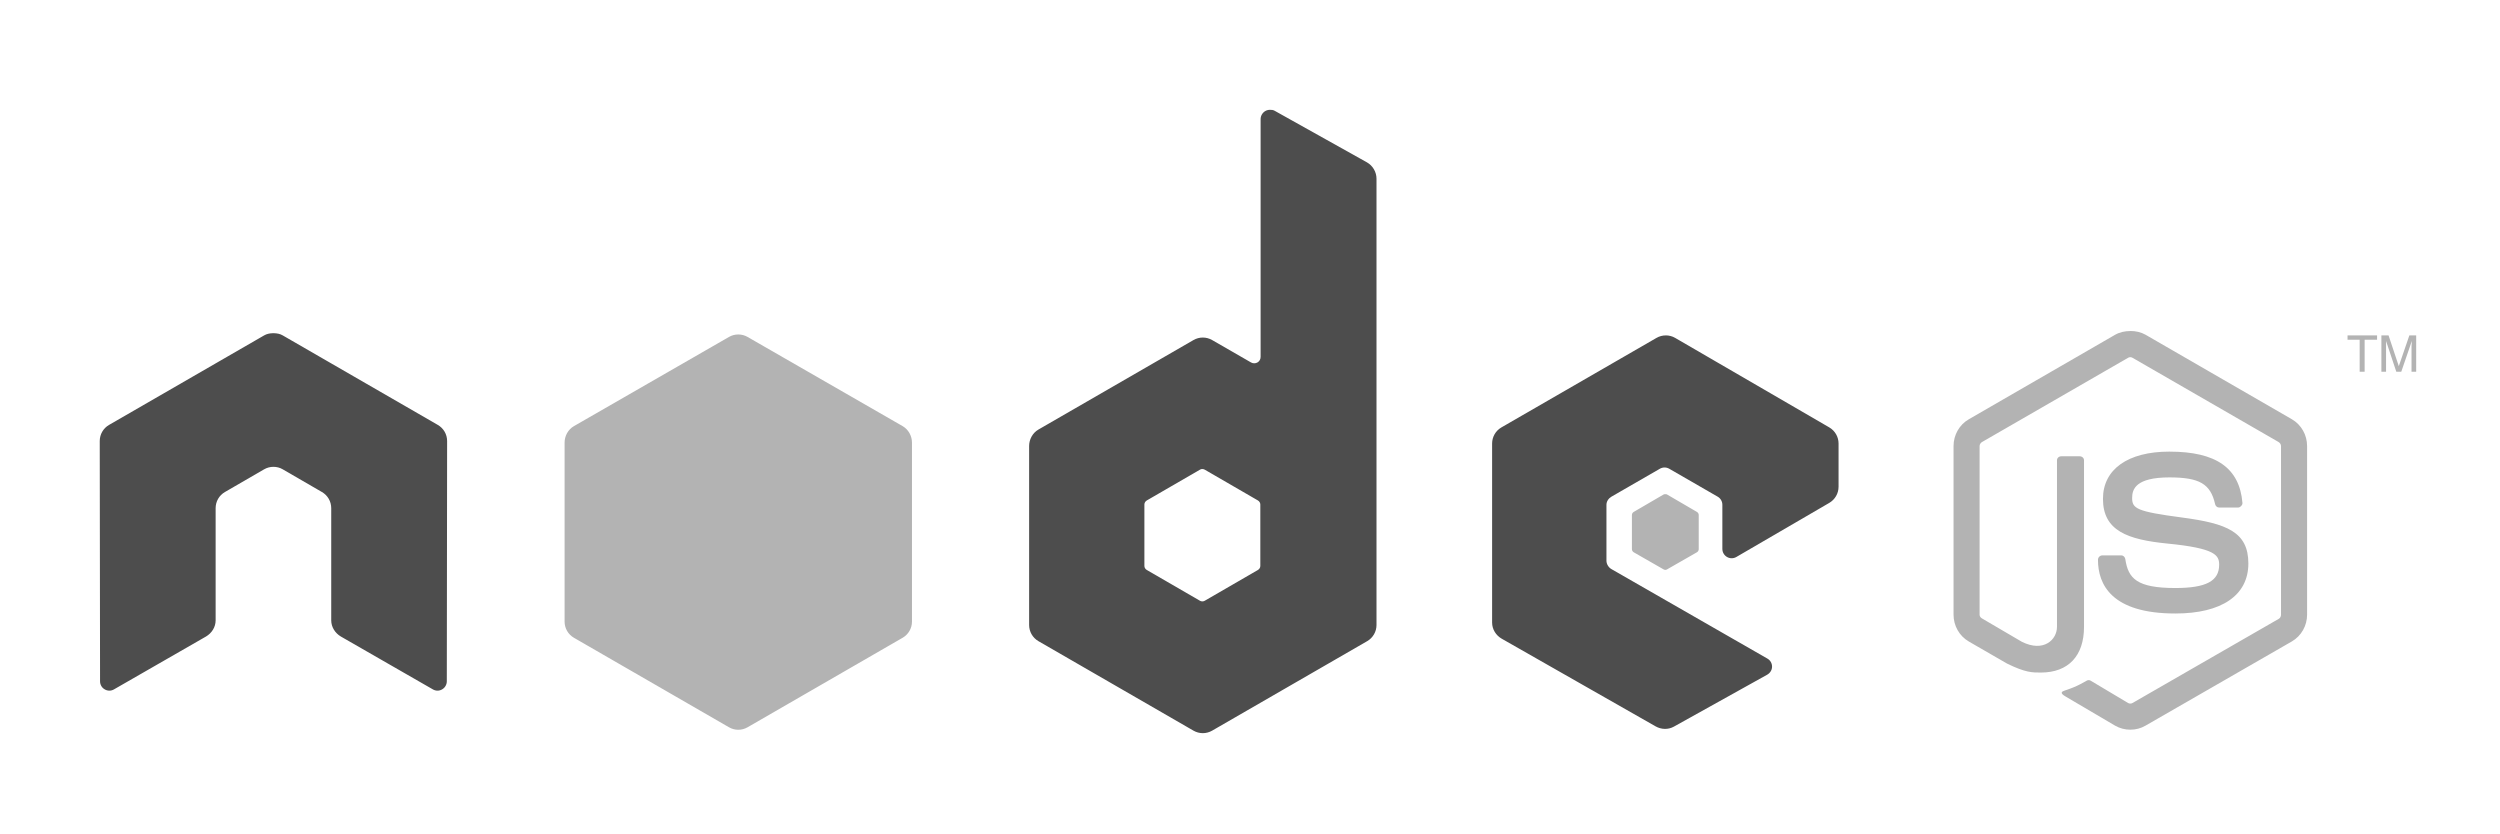 <?xml version="1.0" encoding="UTF-8" standalone="no"?>
<!-- Created with Inkscape (http://www.inkscape.org/) -->

<svg
   xmlns:dc="http://purl.org/dc/elements/1.1/"
   xmlns:cc="http://creativecommons.org/ns#"
   xmlns:rdf="http://www.w3.org/1999/02/22-rdf-syntax-ns#"
   xmlns:svg="http://www.w3.org/2000/svg"
   xmlns="http://www.w3.org/2000/svg"
   xmlns:xlink="http://www.w3.org/1999/xlink"
   xmlns:sodipodi="http://sodipodi.sourceforge.net/DTD/sodipodi-0.dtd"
   xmlns:inkscape="http://www.inkscape.org/namespaces/inkscape"
   width="113.189"
   height="37.77"
   id="svg6718"
   version="1.1"
   inkscape:version="0.48.4 r9939"
   sodipodi:docname="crossbar_arch_node.svg">
  <defs
     id="defs6720">
    <filter
       id="filter5034-4"
       inkscape:label="Desaturate"
       x="0"
       y="0"
       width="1"
       height="1"
       inkscape:menu="Color"
       inkscape:menu-tooltip="Render in shades of gray by reducing saturation to zero"
       color-interpolation-filters="sRGB">
      <feColorMatrix
         id="feColorMatrix5036-8"
         type="saturate"
         values="0" />
    </filter>
    <filter
       id="filter6583"
       inkscape:label="Desaturate"
       x="0"
       y="0"
       width="1"
       height="1"
       inkscape:menu="Color"
       inkscape:menu-tooltip="Render in shades of gray by reducing saturation to zero"
       color-interpolation-filters="sRGB">
      <feColorMatrix
         id="feColorMatrix6585"
         type="saturate"
         values="0" />
    </filter>
    <filter
       id="filter6587"
       inkscape:label="Desaturate"
       x="0"
       y="0"
       width="1"
       height="1"
       inkscape:menu="Color"
       inkscape:menu-tooltip="Render in shades of gray by reducing saturation to zero"
       color-interpolation-filters="sRGB">
      <feColorMatrix
         id="feColorMatrix6589"
         type="saturate"
         values="0" />
    </filter>
    <filter
       id="filter6591"
       inkscape:label="Desaturate"
       x="0"
       y="0"
       width="1"
       height="1"
       inkscape:menu="Color"
       inkscape:menu-tooltip="Render in shades of gray by reducing saturation to zero"
       color-interpolation-filters="sRGB">
      <feColorMatrix
         id="feColorMatrix6593"
         type="saturate"
         values="0" />
    </filter>
    <filter
       id="filter6595"
       inkscape:label="Desaturate"
       x="0"
       y="0"
       width="1"
       height="1"
       inkscape:menu="Color"
       inkscape:menu-tooltip="Render in shades of gray by reducing saturation to zero"
       color-interpolation-filters="sRGB">
      <feColorMatrix
         id="feColorMatrix6597"
         type="saturate"
         values="0" />
    </filter>
    <filter
       id="filter6599"
       inkscape:label="Desaturate"
       x="0"
       y="0"
       width="1"
       height="1"
       inkscape:menu="Color"
       inkscape:menu-tooltip="Render in shades of gray by reducing saturation to zero"
       color-interpolation-filters="sRGB">
      <feColorMatrix
         id="feColorMatrix6601"
         type="saturate"
         values="0" />
    </filter>
    <filter
       id="filter6603"
       inkscape:label="Desaturate"
       x="0"
       y="0"
       width="1"
       height="1"
       inkscape:menu="Color"
       inkscape:menu-tooltip="Render in shades of gray by reducing saturation to zero"
       color-interpolation-filters="sRGB">
      <feColorMatrix
         id="feColorMatrix6605"
         type="saturate"
         values="0" />
    </filter>
    <filter
       id="filter4592"
       inkscape:label="Desaturate"
       x="0"
       y="0"
       width="1"
       height="1"
       inkscape:menu="Color"
       inkscape:menu-tooltip="Render in shades of gray by reducing saturation to zero"
       color-interpolation-filters="sRGB">
      <feColorMatrix
         id="feColorMatrix4594"
         type="saturate"
         values="0" />
    </filter>
    <linearGradient
       inkscape:collect="always"
       xlink:href="#linearGradient6056"
       id="linearGradient3539"
       gradientUnits="userSpaceOnUse"
       x1="331.346"
       y1="452.028"
       x2="331.346"
       y2="574.297" />
    <linearGradient
       id="linearGradient6056">
      <stop
         style="stop-color:#ffffff;stop-opacity:1;"
         offset="0"
         id="stop6062" />
      <stop
         style="stop-color:#838383;stop-opacity:1;"
         offset="1"
         id="stop6064" />
    </linearGradient>
    <linearGradient
       inkscape:collect="always"
       xlink:href="#linearGradient6056"
       id="linearGradient3531"
       gradientUnits="userSpaceOnUse"
       x1="331.346"
       y1="452.028"
       x2="331.346"
       y2="574.297" />
    <linearGradient
       id="linearGradient6858">
      <stop
         style="stop-color:#ffffff;stop-opacity:1;"
         offset="0"
         id="stop6860" />
      <stop
         style="stop-color:#838383;stop-opacity:1;"
         offset="1"
         id="stop6862" />
    </linearGradient>
    <linearGradient
       inkscape:collect="always"
       xlink:href="#linearGradient6056"
       id="linearGradient3533"
       gradientUnits="userSpaceOnUse"
       x1="331.346"
       y1="452.028"
       x2="331.346"
       y2="574.297" />
    <linearGradient
       id="linearGradient6865">
      <stop
         style="stop-color:#ffffff;stop-opacity:1;"
         offset="0"
         id="stop6867" />
      <stop
         style="stop-color:#838383;stop-opacity:1;"
         offset="1"
         id="stop6869" />
    </linearGradient>
    <linearGradient
       inkscape:collect="always"
       xlink:href="#linearGradient6056"
       id="linearGradient3535"
       gradientUnits="userSpaceOnUse"
       x1="331.346"
       y1="452.028"
       x2="331.346"
       y2="574.297" />
    <linearGradient
       id="linearGradient6872">
      <stop
         style="stop-color:#ffffff;stop-opacity:1;"
         offset="0"
         id="stop6874" />
      <stop
         style="stop-color:#838383;stop-opacity:1;"
         offset="1"
         id="stop6876" />
    </linearGradient>
    <linearGradient
       inkscape:collect="always"
       xlink:href="#linearGradient6056"
       id="linearGradient3537"
       gradientUnits="userSpaceOnUse"
       x1="331.346"
       y1="452.028"
       x2="331.346"
       y2="574.297" />
    <linearGradient
       id="linearGradient6879">
      <stop
         style="stop-color:#ffffff;stop-opacity:1;"
         offset="0"
         id="stop6881" />
      <stop
         style="stop-color:#838383;stop-opacity:1;"
         offset="1"
         id="stop6883" />
    </linearGradient>
    <linearGradient
       inkscape:collect="always"
       xlink:href="#linearGradient6114"
       id="linearGradient3547"
       gradientUnits="userSpaceOnUse"
       x1="346.115"
       y1="520.726"
       x2="346.115"
       y2="567.321" />
    <linearGradient
       id="linearGradient6114">
      <stop
         id="stop6116"
         offset="0"
         style="stop-color:#ffffff;stop-opacity:0;" />
      <stop
         id="stop6118"
         offset="1"
         style="stop-color:#000000;stop-opacity:0.538;" />
    </linearGradient>
    <linearGradient
       inkscape:collect="always"
       xlink:href="#linearGradient6114"
       id="linearGradient3541"
       gradientUnits="userSpaceOnUse"
       x1="346.115"
       y1="520.726"
       x2="346.115"
       y2="567.321" />
    <linearGradient
       id="linearGradient6890">
      <stop
         id="stop6892"
         offset="0"
         style="stop-color:#ffffff;stop-opacity:0;" />
      <stop
         id="stop6894"
         offset="1"
         style="stop-color:#000000;stop-opacity:0.538;" />
    </linearGradient>
    <linearGradient
       inkscape:collect="always"
       xlink:href="#linearGradient6114"
       id="linearGradient3543"
       gradientUnits="userSpaceOnUse"
       x1="346.115"
       y1="520.726"
       x2="346.115"
       y2="567.321" />
    <linearGradient
       id="linearGradient6897">
      <stop
         id="stop6899"
         offset="0"
         style="stop-color:#ffffff;stop-opacity:0;" />
      <stop
         id="stop6901"
         offset="1"
         style="stop-color:#000000;stop-opacity:0.538;" />
    </linearGradient>
    <linearGradient
       inkscape:collect="always"
       xlink:href="#linearGradient6114"
       id="linearGradient3545"
       gradientUnits="userSpaceOnUse"
       x1="346.115"
       y1="520.726"
       x2="346.115"
       y2="567.321" />
    <linearGradient
       id="linearGradient6904">
      <stop
         id="stop6906"
         offset="0"
         style="stop-color:#ffffff;stop-opacity:0;" />
      <stop
         id="stop6908"
         offset="1"
         style="stop-color:#000000;stop-opacity:0.538;" />
    </linearGradient>
    <radialGradient
       inkscape:collect="always"
       xlink:href="#linearGradient6030"
       id="radialGradient3557"
       gradientUnits="userSpaceOnUse"
       gradientTransform="matrix(4.397,-0.781,0.273,1.539,-1379.4,111.904)"
       cx="363.849"
       cy="494.104"
       fx="363.849"
       fy="494.104"
       r="88.392" />
    <linearGradient
       id="linearGradient6030">
      <stop
         id="stop6032"
         offset="0"
         style="stop-color:#ffffff;stop-opacity:1;" />
      <stop
         style="stop-color:#000000;stop-opacity:1;"
         offset="0.5"
         id="stop6038" />
      <stop
         id="stop6040"
         offset="0.51"
         style="stop-color:#ffffff;stop-opacity:1;" />
      <stop
         id="stop6034"
         offset="1"
         style="stop-color:#000000;stop-opacity:1;" />
    </linearGradient>
    <radialGradient
       inkscape:collect="always"
       xlink:href="#linearGradient6030"
       id="radialGradient3549"
       gradientUnits="userSpaceOnUse"
       gradientTransform="matrix(4.397,-0.781,0.273,1.539,-1379.4,111.904)"
       cx="363.849"
       cy="494.104"
       fx="363.849"
       fy="494.104"
       r="88.392" />
    <linearGradient
       id="linearGradient6923">
      <stop
         id="stop6925"
         offset="0"
         style="stop-color:#ffffff;stop-opacity:1;" />
      <stop
         style="stop-color:#000000;stop-opacity:1;"
         offset="0.5"
         id="stop6927" />
      <stop
         id="stop6929"
         offset="0.51"
         style="stop-color:#ffffff;stop-opacity:1;" />
      <stop
         id="stop6931"
         offset="1"
         style="stop-color:#000000;stop-opacity:1;" />
    </linearGradient>
    <radialGradient
       inkscape:collect="always"
       xlink:href="#linearGradient6030"
       id="radialGradient3551"
       gradientUnits="userSpaceOnUse"
       gradientTransform="matrix(4.397,-0.781,0.273,1.539,-1379.4,111.904)"
       cx="363.849"
       cy="494.104"
       fx="363.849"
       fy="494.104"
       r="88.392" />
    <linearGradient
       id="linearGradient6934">
      <stop
         id="stop6936"
         offset="0"
         style="stop-color:#ffffff;stop-opacity:1;" />
      <stop
         style="stop-color:#000000;stop-opacity:1;"
         offset="0.5"
         id="stop6938" />
      <stop
         id="stop6940"
         offset="0.51"
         style="stop-color:#ffffff;stop-opacity:1;" />
      <stop
         id="stop6942"
         offset="1"
         style="stop-color:#000000;stop-opacity:1;" />
    </linearGradient>
    <radialGradient
       inkscape:collect="always"
       xlink:href="#linearGradient6030"
       id="radialGradient3553"
       gradientUnits="userSpaceOnUse"
       gradientTransform="matrix(4.397,-0.781,0.273,1.539,-1379.4,111.904)"
       cx="363.849"
       cy="494.104"
       fx="363.849"
       fy="494.104"
       r="88.392" />
    <linearGradient
       id="linearGradient6945">
      <stop
         id="stop6947"
         offset="0"
         style="stop-color:#ffffff;stop-opacity:1;" />
      <stop
         style="stop-color:#000000;stop-opacity:1;"
         offset="0.5"
         id="stop6949" />
      <stop
         id="stop6951"
         offset="0.51"
         style="stop-color:#ffffff;stop-opacity:1;" />
      <stop
         id="stop6953"
         offset="1"
         style="stop-color:#000000;stop-opacity:1;" />
    </linearGradient>
    <radialGradient
       inkscape:collect="always"
       xlink:href="#linearGradient6030"
       id="radialGradient3555"
       gradientUnits="userSpaceOnUse"
       gradientTransform="matrix(4.397,-0.781,0.273,1.539,-1379.4,111.904)"
       cx="363.849"
       cy="494.104"
       fx="363.849"
       fy="494.104"
       r="88.392" />
    <linearGradient
       id="linearGradient6956">
      <stop
         id="stop6958"
         offset="0"
         style="stop-color:#ffffff;stop-opacity:1;" />
      <stop
         style="stop-color:#000000;stop-opacity:1;"
         offset="0.5"
         id="stop6960" />
      <stop
         id="stop6962"
         offset="0.51"
         style="stop-color:#ffffff;stop-opacity:1;" />
      <stop
         id="stop6964"
         offset="1"
         style="stop-color:#000000;stop-opacity:1;" />
    </linearGradient>
    <filter
       id="filter4726"
       inkscape:label="Desaturate"
       x="0"
       y="0"
       width="1"
       height="1"
       inkscape:menu="Color"
       inkscape:menu-tooltip="Render in shades of gray by reducing saturation to zero"
       color-interpolation-filters="sRGB">
      <feColorMatrix
         id="feColorMatrix4728"
         type="saturate"
         values="0" />
    </filter>
    <filter
       id="filter5670"
       inkscape:label="Desaturate"
       x="0"
       y="0"
       width="1"
       height="1"
       inkscape:menu="Color"
       inkscape:menu-tooltip="Render in shades of gray by reducing saturation to zero"
       color-interpolation-filters="sRGB">
      <feColorMatrix
         id="feColorMatrix5672"
         type="saturate"
         values="0" />
    </filter>
    <filter
       id="filter5579"
       inkscape:label="Desaturate"
       x="0"
       y="0"
       width="1"
       height="1"
       inkscape:menu="Color"
       inkscape:menu-tooltip="Render in shades of gray by reducing saturation to zero"
       color-interpolation-filters="sRGB">
      <feColorMatrix
         id="feColorMatrix5581"
         type="saturate"
         values="0" />
    </filter>
    <linearGradient
       inkscape:collect="always"
       xlink:href="#linearGradient4689"
       id="linearGradient3559"
       gradientUnits="userSpaceOnUse"
       gradientTransform="matrix(0.563,0,0,0.568,-9.4,-5.305)"
       x1="26.649"
       y1="20.604"
       x2="135.665"
       y2="114.398" />
    <linearGradient
       id="linearGradient4689">
      <stop
         id="stop4691"
         offset="0"
         style="stop-color:#5a9fd4;stop-opacity:1" />
      <stop
         id="stop4693"
         offset="1"
         style="stop-color:#306998;stop-opacity:1" />
    </linearGradient>
    <linearGradient
       inkscape:collect="always"
       xlink:href="#linearGradient4671"
       id="linearGradient3561"
       gradientUnits="userSpaceOnUse"
       gradientTransform="matrix(0.563,0,0,0.568,-9.4,-5.305)"
       x1="150.961"
       y1="192.352"
       x2="112.031"
       y2="137.273" />
    <linearGradient
       id="linearGradient4671">
      <stop
         id="stop4673"
         offset="0"
         style="stop-color:#ffd43b;stop-opacity:1" />
      <stop
         id="stop4675"
         offset="1"
         style="stop-color:#ffe873;stop-opacity:1" />
    </linearGradient>
    <radialGradient
       inkscape:collect="always"
       xlink:href="#linearGradient2795"
       id="radialGradient3563"
       gradientUnits="userSpaceOnUse"
       gradientTransform="matrix(2.382716e-8,-0.296,1.437,4.683673e-7,-128.544,150.52)"
       cx="61.519"
       cy="132.286"
       fx="61.519"
       fy="132.286"
       r="29.037" />
    <linearGradient
       id="linearGradient2795">
      <stop
         id="stop2797"
         offset="0"
         style="stop-color:#b8b8b8;stop-opacity:0.498" />
      <stop
         id="stop2799"
         offset="1"
         style="stop-color:#7f7f7f;stop-opacity:0" />
    </linearGradient>
    <radialGradient
       r="29.037"
       fy="132.286"
       fx="61.519"
       cy="132.286"
       cx="61.519"
       gradientTransform="matrix(2.382716e-8,-0.296,1.437,4.683673e-7,-128.544,150.52)"
       gradientUnits="userSpaceOnUse"
       id="radialGradient7344"
       xlink:href="#linearGradient2795"
       inkscape:collect="always" />
    <filter
       id="filter5618"
       inkscape:label="Desaturate"
       x="0"
       y="0"
       width="1"
       height="1"
       inkscape:menu="Color"
       inkscape:menu-tooltip="Render in shades of gray by reducing saturation to zero"
       color-interpolation-filters="sRGB">
      <feColorMatrix
         id="feColorMatrix5620"
         type="saturate"
         values="0" />
    </filter>
    <clipPath
       id="clipPath18">
      <path
         id="path20-6"
         inkscape:connector-curvature="0"
         d="M 0,501.602 0,0 l 1863.85,0 0,501.602 -1863.85,0 z" />
    </clipPath>
  </defs>
  <sodipodi:namedview
     id="base"
     pagecolor="#ffffff"
     bordercolor="#666666"
     borderopacity="1.0"
     inkscape:pageopacity="0.0"
     inkscape:pageshadow="2"
     inkscape:zoom="5.6"
     inkscape:cx="95.883631"
     inkscape:cy="-14.751831"
     inkscape:document-units="px"
     inkscape:current-layer="layer1"
     showgrid="false"
     fit-margin-top="5"
     fit-margin-right="5"
     fit-margin-left="5"
     fit-margin-bottom="5"
     inkscape:window-width="1858"
     inkscape:window-height="1178"
     inkscape:window-x="1016"
     inkscape:window-y="-8"
     inkscape:window-maximized="1" />
  <g
     inkscape:label="Ebene 1"
     inkscape:groupmode="layer"
     id="layer1"
     transform="translate(-763.209,-608.261)">
    <path
       style="fill:#4d4d4d;fill-opacity:1;fill-rule:evenodd;stroke:none"
       id="path22-7"
       d="m 820.706,613.233 c -0.073,8.8e-4 -0.146,0.018 -0.211,0.056 -0.129,0.076 -0.211,0.216 -0.211,0.366 l 0,10.762 c 0,0.106 -0.049,0.2 -0.141,0.253 -0.092,0.053 -0.204,0.053 -0.295,0 l -1.759,-1.013 c -0.262,-0.151 -0.582,-0.151 -0.844,0 l -7.02,4.052 c -0.262,0.151 -0.422,0.443 -0.422,0.746 l 0,8.103 c 0,0.303 0.16,0.58 0.422,0.732 l 7.02,4.052 c 0.262,0.151 0.582,0.151 0.844,0 l 7.02,-4.052 c 0.262,-0.152 0.422,-0.429 0.422,-0.732 l 0,-20.202 c 0,-0.307 -0.168,-0.596 -0.436,-0.746 l -4.178,-2.335 c -0.066,-0.037 -0.138,-0.043 -0.211,-0.042 z m -45.159,10.115 c -0.134,0.005 -0.26,0.029 -0.38,0.099 l -7.02,4.052 c -0.262,0.151 -0.422,0.427 -0.422,0.732 l 0.014,10.875 c 0,0.151 0.078,0.292 0.211,0.366 0.13,0.078 0.292,0.078 0.422,0 l 4.164,-2.392 c 0.264,-0.157 0.436,-0.429 0.436,-0.732 l 0,-5.079 c 0,-0.303 0.159,-0.581 0.422,-0.732 l 1.773,-1.027 c 0.132,-0.076 0.274,-0.113 0.422,-0.113 0.145,0 0.293,0.036 0.422,0.113 l 1.773,1.027 c 0.263,0.151 0.422,0.429 0.422,0.732 l 0,5.079 c 0,0.302 0.174,0.577 0.436,0.732 l 4.164,2.392 c 0.131,0.078 0.292,0.078 0.422,0 0.129,-0.074 0.211,-0.215 0.211,-0.366 l 0.014,-10.875 c 0,-0.305 -0.159,-0.58 -0.422,-0.732 l -7.02,-4.052 c -0.119,-0.07 -0.245,-0.093 -0.38,-0.099 l -0.084,0 z m 63.082,0.099 c -0.147,-1.8e-4 -0.29,0.037 -0.422,0.113 l -7.02,4.052 c -0.262,0.151 -0.422,0.429 -0.422,0.732 l 0,8.103 c 0,0.305 0.172,0.581 0.436,0.732 l 6.964,3.967 c 0.257,0.147 0.571,0.158 0.83,0.014 l 4.22,-2.349 c 0.134,-0.074 0.225,-0.213 0.225,-0.366 8.9e-4,-0.153 -0.079,-0.29 -0.211,-0.366 l -7.062,-4.052 c -0.132,-0.075 -0.225,-0.228 -0.225,-0.38 l 0,-2.532 c 0,-0.151 0.094,-0.29 0.225,-0.366 l 2.195,-1.266 c 0.131,-0.075 0.291,-0.075 0.422,0 l 2.195,1.266 c 0.131,0.076 0.211,0.214 0.211,0.366 l 0,1.998 c 0,0.152 0.08,0.29 0.211,0.366 0.132,0.076 0.291,0.076 0.422,0 l 4.206,-2.448 c 0.261,-0.152 0.422,-0.43 0.422,-0.732 l 0,-1.956 c 0,-0.302 -0.16,-0.58 -0.422,-0.732 l -6.978,-4.052 c -0.131,-0.076 -0.275,-0.112 -0.422,-0.113 z m -20.99,6.049 c 0.037,0 0.08,0.009 0.113,0.028 l 2.406,1.393 c 0.065,0.038 0.113,0.107 0.113,0.183 l 0,2.786 c 0,0.076 -0.047,0.145 -0.113,0.183 l -2.406,1.393 c -0.066,0.037 -0.146,0.037 -0.211,0 l -2.406,-1.393 c -0.066,-0.038 -0.113,-0.107 -0.113,-0.183 l 0,-2.786 c 0,-0.075 0.047,-0.145 0.113,-0.183 l 2.406,-1.393 c 0.033,-0.019 0.062,-0.028 0.099,-0.028 z"
       inkscape:connector-curvature="0" />
    <path
       style="fill:#b3b3b3;fill-opacity:1;fill-rule:evenodd;stroke:none"
       id="path28-4"
       d="m 859.661,623.249 c -0.243,0 -0.48,0.05 -0.689,0.169 l -6.626,3.827 c -0.429,0.247 -0.689,0.714 -0.689,1.21 l 0,7.639 c 0,0.496 0.261,0.962 0.689,1.21 l 1.73,0.999 c 0.841,0.414 1.151,0.408 1.533,0.408 1.245,0 1.955,-0.755 1.955,-2.068 l 0,-7.541 c 0,-0.107 -0.092,-0.183 -0.197,-0.183 l -0.83,0 c -0.106,0 -0.197,0.076 -0.197,0.183 l 0,7.541 c 0,0.582 -0.606,1.167 -1.59,0.675 l -1.801,-1.055 c -0.064,-0.035 -0.113,-0.096 -0.113,-0.169 l 0,-7.639 c 0,-0.072 0.048,-0.146 0.113,-0.183 l 6.612,-3.813 c 0.062,-0.036 0.136,-0.036 0.197,0 l 6.612,3.813 c 0.063,0.038 0.113,0.108 0.113,0.183 l 0,7.639 c 0,0.073 -0.037,0.148 -0.099,0.183 l -6.626,3.813 c -0.057,0.034 -0.135,0.034 -0.197,0 L 857.86,639.076 c -0.051,-0.03 -0.12,-0.028 -0.169,0 -0.47,0.266 -0.558,0.297 -0.999,0.45 -0.109,0.038 -0.273,0.097 0.056,0.281 l 2.223,1.308 c 0.212,0.122 0.447,0.183 0.689,0.183 0.245,0 0.478,-0.06 0.689,-0.183 l 6.626,-3.813 c 0.429,-0.249 0.689,-0.714 0.689,-1.21 l 0,-7.639 c 0,-0.496 -0.261,-0.962 -0.689,-1.21 l -6.626,-3.827 c -0.208,-0.118 -0.446,-0.169 -0.689,-0.169 z m -63.026,0.155 c -0.146,0 -0.291,0.037 -0.422,0.113 l -7.02,4.038 c -0.262,0.151 -0.422,0.443 -0.422,0.746 l 0,8.103 c 0,0.303 0.16,0.58 0.422,0.732 l 7.02,4.052 c 0.262,0.152 0.582,0.152 0.844,0 l 7.02,-4.052 c 0.262,-0.152 0.422,-0.429 0.422,-0.732 l 0,-8.103 c 0,-0.303 -0.16,-0.594 -0.422,-0.746 l -7.02,-4.038 c -0.131,-0.076 -0.276,-0.113 -0.422,-0.113 z m 72.86,0.042 0,0.197 0.549,0 0,1.449 0.225,0 0,-1.449 0.563,0 0,-0.197 -1.336,0 z m 1.533,0 0,1.646 0.211,0 0,-0.971 c 0,-0.04 0.002,-0.101 0,-0.183 -0.003,-0.084 0,-0.156 0,-0.197 l 0,-0.042 0.464,1.393 0.225,0 0.478,-1.393 c 0,0.089 -0.012,0.174 -0.014,0.253 -8.9e-4,0.077 0,0.135 0,0.169 l 0,0.971 0.211,0 0,-1.646 -0.309,0 -0.478,1.393 -0.464,-1.393 -0.324,0 z m -9.595,5.262 c -1.887,0 -3.011,0.803 -3.011,2.138 0,1.449 1.115,1.847 2.926,2.026 2.167,0.212 2.335,0.53 2.335,0.957 0,0.74 -0.59,1.055 -1.984,1.055 -1.751,0 -2.136,-0.437 -2.265,-1.308 -0.015,-0.093 -0.087,-0.169 -0.183,-0.169 l -0.858,0 c -0.106,0 -0.197,0.091 -0.197,0.197 0,1.115 0.607,2.434 3.503,2.434 2.097,0 3.306,-0.823 3.306,-2.265 0,-1.43 -0.977,-1.813 -3.011,-2.082 -2.055,-0.272 -2.251,-0.405 -2.251,-0.886 0,-0.397 0.166,-0.929 1.688,-0.929 1.36,0 1.862,0.293 2.068,1.21 0.018,0.086 0.094,0.155 0.183,0.155 l 0.858,0 c 0.053,0 0.104,-0.032 0.141,-0.07 0.036,-0.041 0.061,-0.086 0.056,-0.141 -0.133,-1.579 -1.186,-2.321 -3.306,-2.321 z m -22.819,1.927 c -0.028,0 -0.059,0 -0.084,0.014 l -1.351,0.788 c -0.051,0.029 -0.084,0.082 -0.084,0.141 l 0,1.548 c 0,0.058 0.034,0.112 0.084,0.141 l 1.351,0.774 c 0.051,0.029 0.105,0.029 0.155,0 l 1.351,-0.774 c 0.05,-0.029 0.084,-0.082 0.084,-0.141 l 0,-1.548 c 0,-0.058 -0.034,-0.112 -0.084,-0.141 l -1.351,-0.788 c -0.025,-0.015 -0.042,-0.014 -0.07,-0.014 z"
       inkscape:connector-curvature="0" />
  </g>
</svg>
